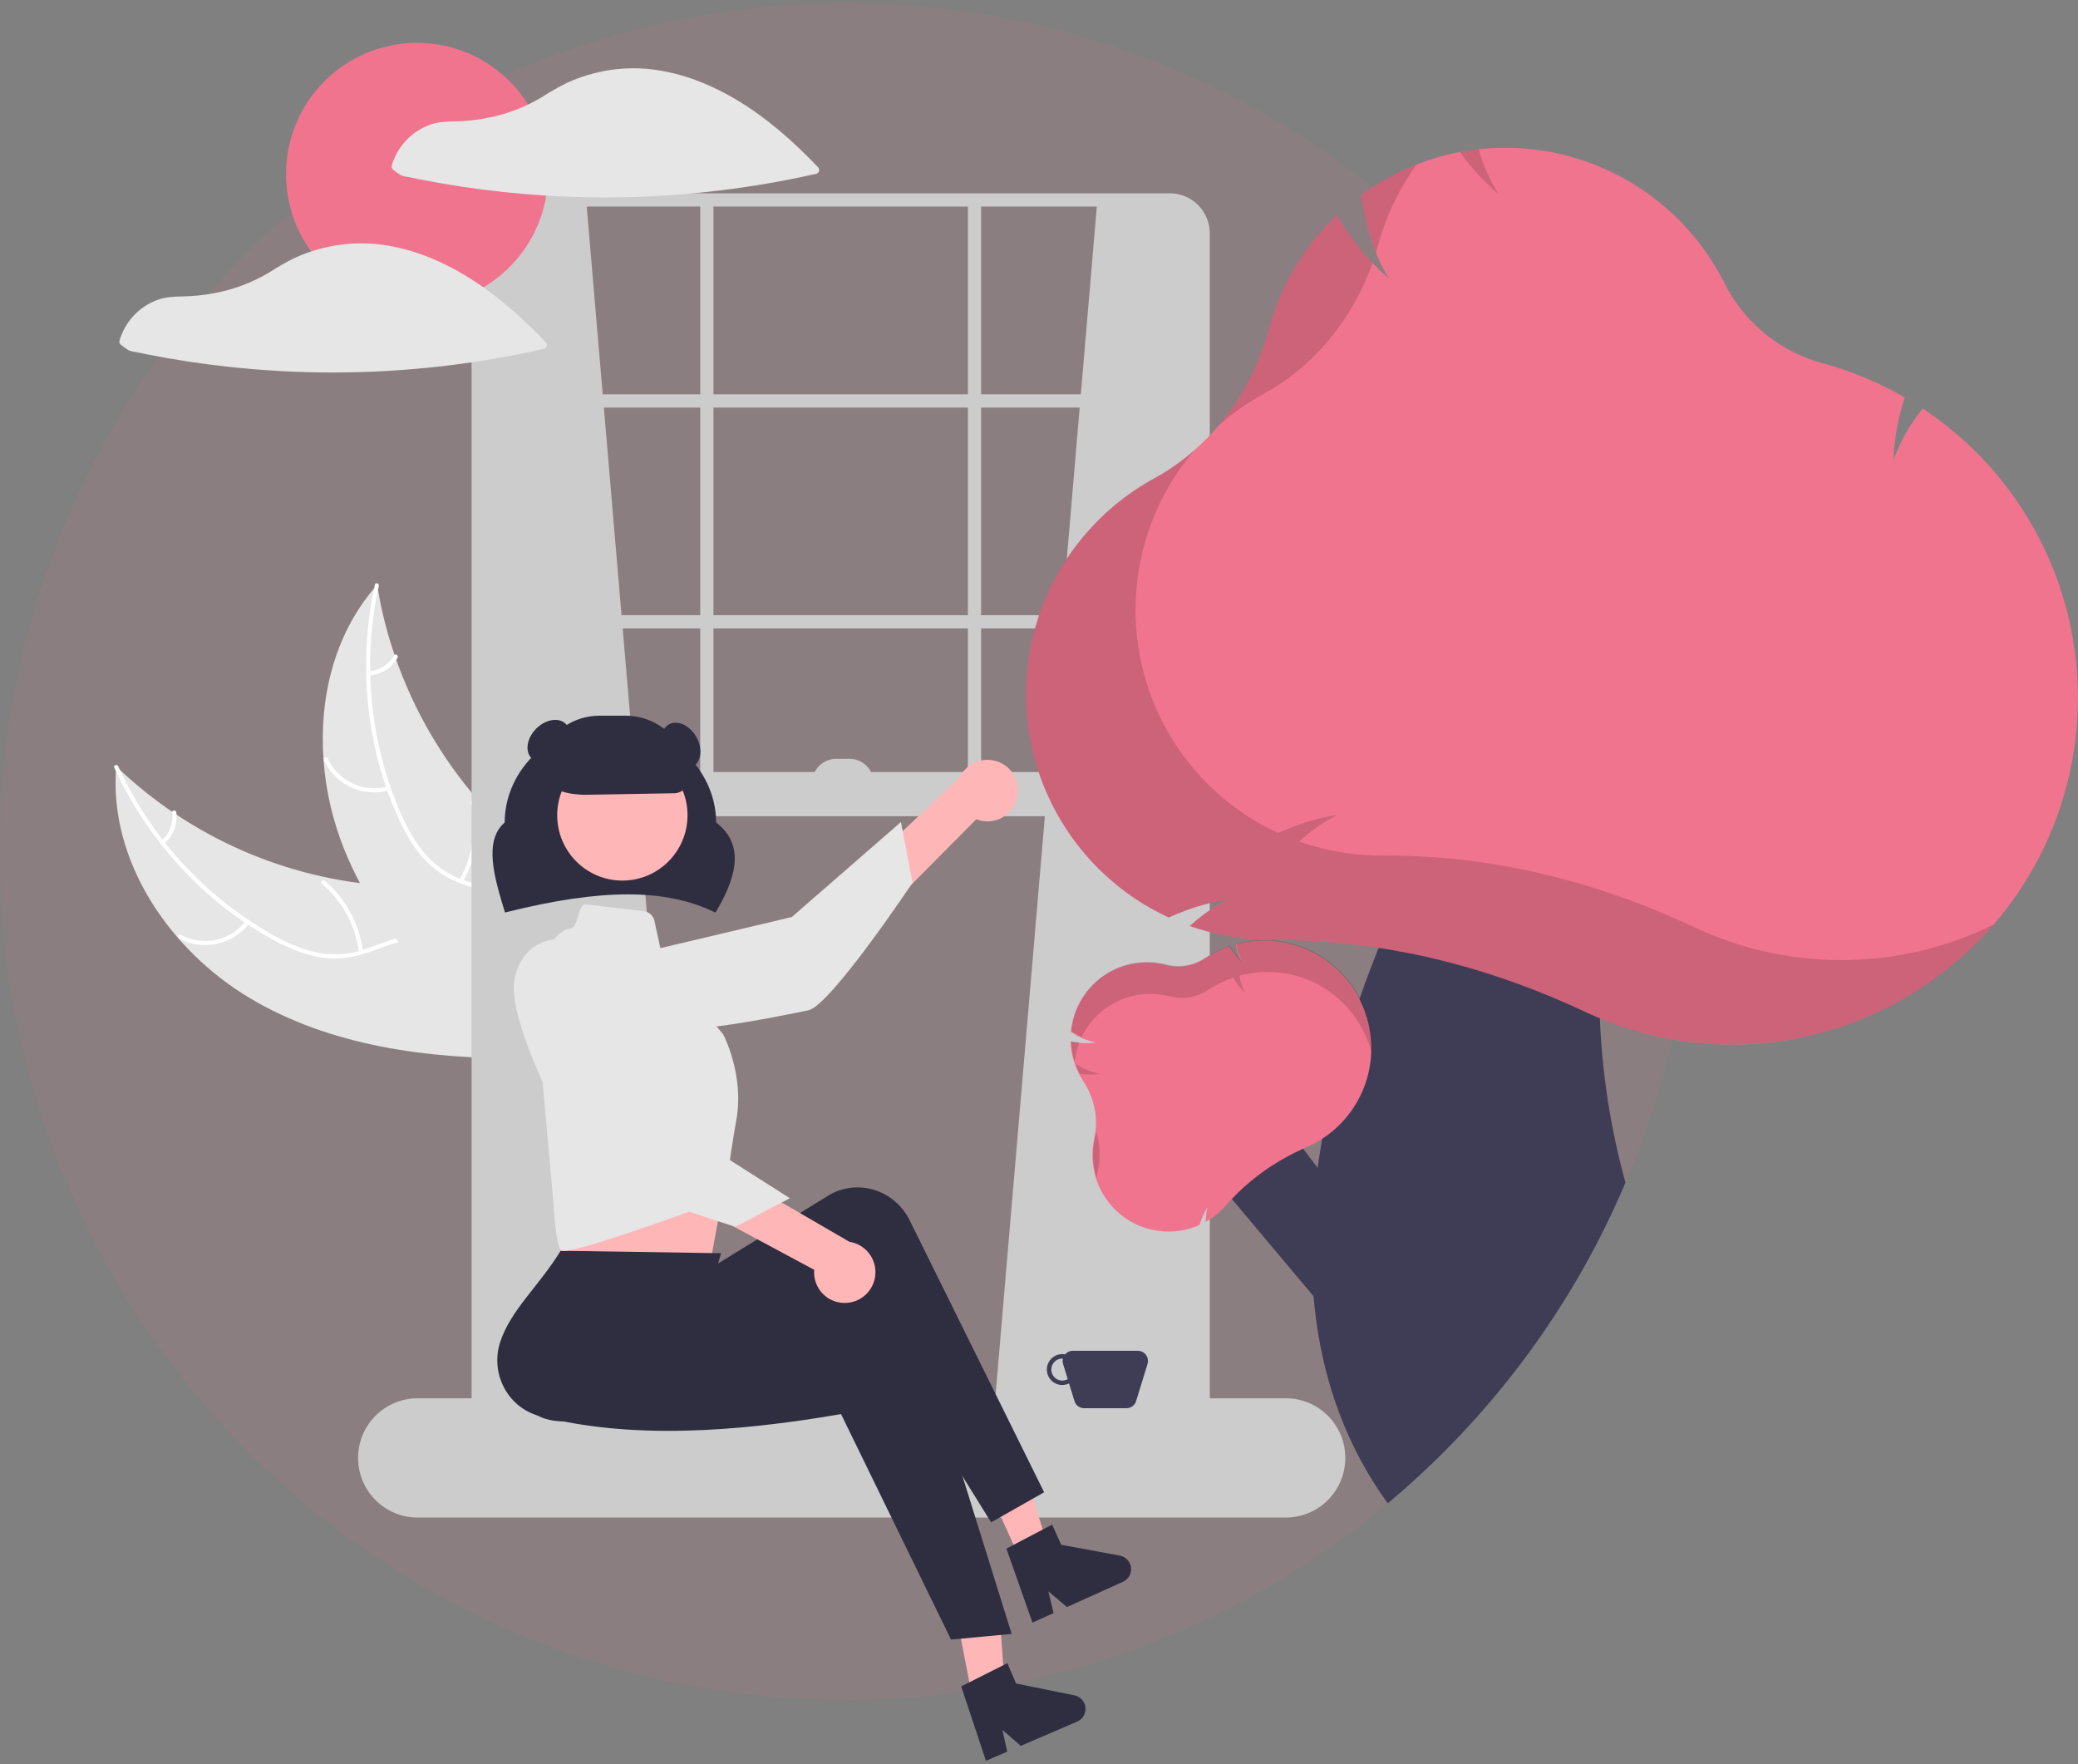 <svg width="311" height="264" viewBox="0 0 311 264" fill="none" xmlns="http://www.w3.org/2000/svg">
<rect x="0" y="0" width="311" height="264" fill="#808080" stroke="none"/>
<g clip-path="url(#clip0_703_4816)">
<path opacity="0.1" d="M253.285 127.433C253.285 131.129 253.13 134.787 252.82 138.408C252.576 141.234 252.243 144.035 251.821 146.811C251.372 149.749 250.822 152.653 250.172 155.521V155.524C249.746 157.411 249.279 159.284 248.77 161.14C247.293 166.538 245.456 171.83 243.272 176.98C242.797 178.101 242.307 179.214 241.801 180.319C239.888 184.504 237.745 188.581 235.384 192.53C228.76 203.619 220.492 213.634 210.863 222.23C209.821 223.159 208.764 224.072 207.694 224.971C184.959 244.006 156.266 254.413 126.642 254.367C56.699 254.367 0 197.538 0 127.433C0 57.329 56.699 0.5 126.642 0.5C155.246 0.455 183.014 10.159 205.388 28.019C206.437 28.852 207.473 29.703 208.495 30.574C213.484 34.815 218.14 39.434 222.422 44.391H222.426C242.37 67.434 253.33 96.928 253.285 127.433Z" fill="#F0748D"/>
<path d="M37.385 149.359C25.32 142.163 16.215 128.713 17.397 114.691C28.427 125.272 42.835 131.601 58.072 132.56C63.95 132.908 70.523 132.682 74.85 136.684C77.542 139.175 78.796 142.924 79.001 146.591C79.207 150.257 78.474 153.904 77.745 157.502L77.996 158.384C63.957 158.437 49.449 156.556 37.385 149.359Z" fill="#E6E6E6"/>
<path d="M17.691 114.676C22.525 125.268 30.566 134.064 40.671 139.815C42.843 141.033 45.153 142.08 47.607 142.566C50.003 143.021 52.477 142.824 54.772 141.997C56.927 141.269 59.047 140.273 61.341 140.083C63.759 139.882 65.998 140.817 67.756 142.455C69.908 144.458 71.214 147.118 72.4 149.763C73.717 152.7 75.039 155.771 77.564 157.883C77.87 158.139 77.456 158.6 77.15 158.344C72.757 154.67 72.04 148.516 68.528 144.189C66.889 142.169 64.633 140.633 61.953 140.673C59.609 140.709 57.422 141.733 55.247 142.489C52.962 143.284 50.674 143.657 48.262 143.307C45.795 142.95 43.44 141.991 41.246 140.834C36.29 138.171 31.783 134.744 27.89 130.678C23.42 126.062 19.772 120.714 17.102 114.865C16.937 114.503 17.527 114.317 17.691 114.676Z" fill="white"/>
<path d="M37.308 138.155C36.116 139.724 34.405 140.816 32.483 141.237C30.561 141.658 28.552 141.381 26.815 140.455C26.464 140.266 26.74 139.711 27.092 139.9C28.707 140.765 30.579 141.023 32.368 140.627C34.157 140.232 35.746 139.208 36.848 137.741C37.088 137.422 37.547 137.838 37.308 138.155Z" fill="white"/>
<path d="M53.728 142.511C53.226 138.511 51.238 134.848 48.161 132.251C47.856 131.994 48.27 131.533 48.575 131.79C51.772 134.498 53.832 138.314 54.346 142.478C54.394 142.874 53.776 142.905 53.728 142.511Z" fill="white"/>
<path d="M24.188 125.771C24.775 125.261 25.227 124.612 25.503 123.883C25.779 123.154 25.87 122.368 25.767 121.596C25.714 121.2 26.332 121.169 26.385 121.563C26.494 122.417 26.393 123.285 26.09 124.091C25.787 124.897 25.292 125.616 24.648 126.186C24.592 126.245 24.515 126.28 24.434 126.284C24.353 126.288 24.273 126.262 24.211 126.209C24.15 126.154 24.114 126.077 24.11 125.995C24.105 125.913 24.133 125.833 24.188 125.771Z" fill="white"/>
<path d="M56.448 87.527C56.488 87.773 56.529 88.02 56.574 88.269C57.136 91.578 57.965 94.836 59.053 98.01C59.133 98.257 59.218 98.506 59.306 98.75C62.009 106.37 66.1 113.421 71.371 119.544C73.471 121.979 75.752 124.25 78.196 126.338C81.57 129.221 85.458 132.078 87.622 135.8C87.852 136.186 88.058 136.586 88.239 136.997L79.049 158.009C79.004 158.046 78.964 158.086 78.919 158.123L78.591 158.979C78.457 158.88 78.321 158.775 78.187 158.676C78.11 158.619 78.034 158.557 77.956 158.5C77.905 158.461 77.854 158.421 77.806 158.388C77.789 158.375 77.772 158.362 77.759 158.351C77.711 158.318 77.669 158.283 77.626 158.252C76.862 157.665 76.101 157.071 75.343 156.472C75.338 156.469 75.338 156.469 75.335 156.463C69.569 151.877 64.134 146.769 59.645 140.996C59.51 140.823 59.37 140.647 59.239 140.464C57.23 137.85 55.438 135.077 53.88 132.171C53.032 130.577 52.265 128.941 51.582 127.269C49.826 122.946 48.758 118.373 48.42 113.718C47.746 104.438 50.041 95.045 55.988 88.057C56.141 87.878 56.291 87.704 56.448 87.527Z" fill="#E6E6E6"/>
<path d="M56.693 87.691C54.191 99.065 55.327 110.94 59.941 121.63C60.944 123.914 62.159 126.144 63.827 128.013C65.466 129.822 67.56 131.158 69.889 131.882C72.047 132.6 74.338 133.085 76.284 134.317C78.335 135.616 79.561 137.714 79.981 140.083C80.496 142.981 79.941 145.892 79.299 148.72C78.587 151.86 77.797 155.11 78.545 158.32C78.635 158.709 78.028 158.827 77.938 158.439C76.637 152.853 79.76 147.507 79.556 141.932C79.46 139.331 78.582 136.743 76.418 135.158C74.525 133.772 72.164 133.27 69.972 132.561C67.671 131.817 65.62 130.734 63.904 129C62.149 127.226 60.844 125.039 59.788 122.791C57.431 117.674 55.891 112.218 55.224 106.622C54.428 100.24 54.728 93.768 56.109 87.487C56.195 87.098 56.778 87.305 56.693 87.691Z" fill="white"/>
<path d="M58.253 118.276C56.359 118.808 54.337 118.648 52.549 117.825C50.762 117.001 49.324 115.567 48.494 113.779C48.327 113.417 48.881 113.14 49.048 113.503C49.818 115.169 51.157 116.505 52.824 117.268C54.49 118.032 56.374 118.173 58.135 117.667C58.518 117.557 58.634 118.167 58.253 118.276Z" fill="white"/>
<path d="M68.747 131.662C70.748 128.165 71.362 124.041 70.465 120.111C70.375 119.722 70.983 119.603 71.072 119.992C71.998 124.083 71.351 128.374 69.26 132.008C69.06 132.354 68.548 132.006 68.747 131.662Z" fill="white"/>
<path d="M55.216 100.47C55.992 100.417 56.742 100.172 57.4 99.757C58.058 99.341 58.603 98.768 58.985 98.09C59.18 97.741 59.692 98.09 59.498 98.436C59.072 99.184 58.47 99.816 57.744 100.276C57.018 100.737 56.191 101.013 55.334 101.079C55.254 101.092 55.172 101.074 55.105 101.028C55.037 100.983 54.99 100.913 54.971 100.834C54.956 100.753 54.973 100.67 55.019 100.602C55.065 100.534 55.136 100.486 55.216 100.47Z" fill="white"/>
<path d="M87.726 29.919L103.227 211.789L72.226 214.125V32.233C75.92 29.783 81.223 29.4 87.726 29.919Z" fill="#CCCCCC"/>
<path d="M164.239 29.919L148.739 211.789L179.74 214.125V32.233C176.046 29.783 170.743 29.4 164.239 29.919Z" fill="#CCCCCC"/>
<path d="M175.098 221.642H76.538C74.957 221.64 73.442 221.01 72.325 219.89C71.207 218.77 70.579 217.251 70.577 215.667V34.902C70.579 33.318 71.207 31.8 72.325 30.68C73.442 29.56 74.957 28.93 76.538 28.928H175.098C176.679 28.93 178.194 29.56 179.311 30.68C180.429 31.8 181.057 33.318 181.059 34.902V215.667C181.057 217.251 180.429 218.77 179.311 219.89C178.194 221.01 176.679 221.64 175.098 221.642ZM76.538 30.911C75.482 30.912 74.47 31.333 73.723 32.081C72.977 32.83 72.557 33.844 72.556 34.902V215.667C72.557 216.725 72.977 217.74 73.723 218.488C74.47 219.236 75.482 219.657 76.538 219.658H175.098C176.154 219.657 177.166 219.236 177.913 218.488C178.659 217.74 179.079 216.725 179.08 215.667V34.902C179.079 33.844 178.659 32.83 177.913 32.081C177.166 31.333 176.154 30.912 175.098 30.911L76.538 30.911Z" fill="#CCCCCC"/>
<path d="M180.07 59.008H71.566V60.992H180.07V59.008Z" fill="#CCCCCC"/>
<path d="M180.07 92.064H71.566V94.047H180.07V92.064Z" fill="#CCCCCC"/>
<path d="M106.777 29.919H104.798V120.161H106.777V29.919Z" fill="#CCCCCC"/>
<path d="M146.838 29.919H144.859V120.161H146.838V29.919Z" fill="#CCCCCC"/>
<path d="M192.437 227.096H62.497C60.135 227.096 57.87 226.156 56.2 224.482C54.53 222.808 53.592 220.538 53.592 218.171C53.592 215.804 54.53 213.534 56.2 211.86C57.87 210.186 60.135 209.246 62.497 209.246H192.437C194.799 209.246 197.064 210.186 198.734 211.86C200.404 213.534 201.342 215.804 201.342 218.171C201.342 220.538 200.404 222.808 198.734 224.482C197.064 226.156 194.799 227.096 192.437 227.096Z" fill="#CCCCCC"/>
<path d="M180.07 115.533H72.226V122.145H180.07V115.533Z" fill="#CCCCCC"/>
<path d="M107.084 136.574L106.947 136.507C99.595 132.948 89.968 132.951 75.73 136.519L75.578 136.557L75.533 136.407C74.027 131.457 72.32 125.851 75.526 123.093C75.571 114.999 82.654 108.427 91.355 108.427C100.053 108.427 107.136 114.995 107.183 123.087C111.951 126.741 109.679 132.14 107.161 136.442L107.084 136.574Z" fill="#2F2E41"/>
<path d="M152.27 119.242C152.138 119.898 151.864 120.517 151.468 121.056C151.072 121.594 150.563 122.039 149.976 122.359C149.39 122.678 148.741 122.865 148.075 122.906C147.408 122.948 146.741 122.842 146.12 122.597L120.14 148.765L117.822 140.64L143.625 116.339C144.105 115.32 144.942 114.514 145.975 114.072C147.009 113.63 148.169 113.584 149.234 113.942C150.3 114.3 151.197 115.037 151.757 116.014C152.316 116.991 152.499 118.14 152.27 119.242Z" fill="#FFB6B6"/>
<path d="M88.059 144.435C88.059 144.435 85.702 149.789 91.518 153.09C97.334 156.392 117.662 151.83 120.96 151.193C124.259 150.557 136.578 132.078 136.578 132.078L134.836 123.016L118.498 137.232L88.059 144.435Z" fill="#E6E6E6"/>
<path d="M83.769 174.042L84.099 180.322C84.099 180.322 83.125 185.886 83.926 187.086C84.72 188.281 106.402 188.432 106.402 188.432C106.402 188.432 107.834 180.691 109.068 173.916L83.769 174.042Z" fill="#FFB6B6"/>
<path d="M146.105 257.085L150.638 256.167L149.341 237.816L142.651 239.171L146.105 257.085Z" fill="#FFB6B6"/>
<path d="M152.598 233.204L156.812 231.305L151.345 213.747L145.126 216.55L152.598 233.204Z" fill="#FFB6B6"/>
<path d="M156.268 223.311L148.334 227.814L128.767 196.298C115.03 205.574 101.597 210.016 88.056 212.386C83.478 213.203 78.81 212.789 77.931 208.119C77.89 207.9 77.857 207.681 77.833 207.46C77.292 202.359 83.624 195.82 84.428 189.578L101.756 188.535L103.893 191.281L123.932 178.933C127.962 176.45 133.262 177.793 135.77 181.933C135.903 182.152 136.026 182.376 136.139 182.605L156.268 223.311Z" fill="#2F2E41"/>
<path d="M151.412 244.512L142.333 245.358L125.872 211.614C109.549 214.428 94.149 215.33 80.829 211.926C76.319 210.789 73.562 206.122 74.671 201.501C74.723 201.285 74.783 201.071 74.851 200.86C76.445 195.985 80.618 192.535 83.906 187.173L107.921 187.539L105.239 196.815L128.567 193.789C133.259 193.181 137.544 196.584 138.137 201.392C138.169 201.645 138.189 201.9 138.199 202.156L151.412 244.512Z" fill="#2F2E41"/>
<path d="M93.146 131.776C98.531 131.776 102.897 127.4 102.897 122.002C102.897 116.604 98.531 112.229 93.146 112.229C87.76 112.229 83.394 116.604 83.394 122.002C83.394 127.4 87.76 131.776 93.146 131.776Z" fill="#FFB6B6"/>
<path d="M87.429 135.304L96.37 136.359C96.747 136.403 97.101 136.564 97.382 136.82C97.663 137.076 97.858 137.413 97.939 137.785L99.361 144.306L108.225 154.768C108.225 154.768 111.408 160.75 110.214 167.529C109.021 174.309 108.496 179.346 108.496 179.346C108.496 179.346 84.719 188.281 83.923 187.085C83.128 185.889 82.869 180.455 82.869 180.455L79.686 144.963C79.686 144.963 83.267 138.981 85.257 138.981C86.54 138.938 86.376 136.042 87.429 135.304Z" fill="#E6E6E6"/>
<path d="M108.738 181.528C109.992 181.528 111.008 180.306 111.008 178.797C111.008 177.289 109.992 176.067 108.738 176.067C107.484 176.067 106.468 177.289 106.468 178.797C106.468 180.306 107.484 181.528 108.738 181.528Z" fill="#E6E6E6"/>
<path d="M143.856 252.36L150.766 248.888L152.069 251.934L160.807 253.704C161.239 253.792 161.631 254.015 161.927 254.342C162.223 254.669 162.407 255.082 162.452 255.521C162.498 255.96 162.402 256.402 162.178 256.782C161.955 257.163 161.616 257.462 161.212 257.635L152.769 261.263L150.025 258.876L150.745 262.132L147.562 263.5L143.856 252.36Z" fill="#2F2E41"/>
<path d="M150.62 231.743L157.469 228.151L158.824 231.173L167.593 232.789C168.026 232.869 168.422 233.085 168.724 233.407C169.025 233.728 169.216 234.138 169.269 234.576C169.322 235.014 169.234 235.458 169.018 235.842C168.801 236.226 168.468 236.531 168.066 236.712L159.688 240.488L156.903 238.149L157.68 241.393L154.521 242.816L150.62 231.743Z" fill="#2F2E41"/>
<path d="M87.574 118.937C84.998 118.941 82.484 118.146 80.376 116.661L80.306 116.611V116.525C80.309 114.027 81.3 111.633 83.062 109.867C84.824 108.101 87.213 107.107 89.705 107.104H93.663C96.155 107.107 98.544 108.101 100.306 109.867C102.068 111.633 103.059 114.027 103.062 116.525C103.059 117.097 102.834 117.645 102.434 118.053C102.034 118.46 101.492 118.695 100.921 118.708L87.797 118.935C87.723 118.936 87.648 118.937 87.574 118.937Z" fill="#2F2E41"/>
<path d="M103.722 114.716C104.983 113.985 105.194 111.984 104.193 110.245C103.191 108.505 101.356 107.688 100.094 108.418C98.832 109.148 98.621 111.15 99.623 112.889C100.625 114.628 102.46 115.446 103.722 114.716Z" fill="#2F2E41"/>
<path d="M83.985 112.776C85.402 111.356 85.715 109.367 84.685 108.335C83.655 107.302 81.671 107.616 80.254 109.036C78.837 110.456 78.524 112.444 79.555 113.477C80.585 114.51 82.569 114.196 83.985 112.776Z" fill="#2F2E41"/>
<path d="M170.287 202.139H160.554C160.335 202.139 160.118 202.186 159.918 202.279C159.719 202.371 159.542 202.506 159.4 202.674C159.041 202.608 158.672 202.628 158.322 202.733C157.972 202.837 157.652 203.024 157.389 203.276C157.125 203.529 156.924 203.841 156.804 204.186C156.684 204.532 156.647 204.901 156.696 205.263C156.746 205.626 156.88 205.971 157.089 206.272C157.298 206.572 157.574 206.818 157.896 206.99C158.218 207.163 158.577 207.256 158.942 207.262C159.307 207.269 159.668 207.189 159.996 207.028L160.803 209.658C160.899 209.969 161.092 210.242 161.353 210.435C161.615 210.629 161.932 210.734 162.257 210.734H168.585C168.91 210.734 169.227 210.629 169.488 210.435C169.75 210.242 169.943 209.969 170.038 209.658L171.741 204.112C171.811 203.884 171.827 203.643 171.787 203.407C171.747 203.172 171.652 202.95 171.511 202.758C171.369 202.566 171.185 202.41 170.973 202.303C170.76 202.195 170.525 202.139 170.287 202.139ZM158.99 206.602C158.552 206.602 158.133 206.428 157.824 206.118C157.514 205.808 157.341 205.387 157.341 204.949C157.341 204.511 157.514 204.09 157.824 203.78C158.133 203.47 158.552 203.296 158.99 203.296C159.02 203.296 159.048 203.303 159.078 203.305C159.012 203.571 159.02 203.85 159.101 204.112L159.797 206.381C159.552 206.524 159.273 206.6 158.99 206.602Z" fill="#3F3D56"/>
<path d="M126.825 194.963C126.16 195.025 125.49 194.94 124.862 194.714C124.233 194.488 123.662 194.127 123.188 193.655C122.715 193.184 122.349 192.615 122.119 191.987C121.889 191.359 121.798 190.688 121.854 190.021L89.389 172.584L96.49 168.027L127.12 185.83C128.231 185.999 129.241 186.57 129.96 187.436C130.679 188.302 131.056 189.402 131.02 190.528C130.983 191.654 130.536 192.727 129.763 193.545C128.99 194.362 127.944 194.867 126.825 194.963Z" fill="#FFB6B6"/>
<path d="M84.324 140.539C84.324 140.539 78.53 139.812 77.043 146.343C75.556 152.875 85.749 171.084 87.304 174.069C88.859 177.053 110.054 183.579 110.054 183.579L118.216 179.307L99.941 167.698L84.324 140.539Z" fill="#E6E6E6"/>
<path d="M125.158 113.55H127.137C128.099 113.55 129.022 113.933 129.702 114.615C130.383 115.297 130.765 116.222 130.765 117.186H121.531C121.531 116.222 121.913 115.297 122.593 114.615C123.274 113.933 124.196 113.55 125.158 113.55Z" fill="#CCCCCC"/>
<path d="M62.412 45.709C73.238 45.709 82.015 36.911 82.015 26.06C82.015 15.208 73.238 6.411 62.412 6.411C51.585 6.411 42.808 15.208 42.808 26.06C42.808 36.911 51.585 45.709 62.412 45.709Z" fill="#F0748D"/>
<path d="M122.434 25.036C117.246 19.581 111.22 14.604 104.087 11.975C102.1 11.239 100.04 10.72 97.942 10.427C97.925 10.425 97.909 10.428 97.892 10.427C97.858 10.418 97.824 10.411 97.789 10.406C94.855 10.032 91.877 10.212 89.009 10.938C87.606 11.29 86.238 11.768 84.921 12.365C83.599 13.012 82.318 13.739 81.085 14.544C78.476 16.11 75.603 17.184 72.608 17.714C71.105 17.985 69.583 18.135 68.055 18.161C66.731 18.188 65.481 18.234 64.225 18.714C62.884 19.219 61.68 20.032 60.708 21.087C59.736 22.142 59.023 23.41 58.627 24.79C58.596 24.913 58.605 25.042 58.653 25.16C58.701 25.277 58.784 25.376 58.892 25.443C59.231 25.686 59.562 25.963 59.919 26.18C60.237 26.326 60.576 26.418 60.923 26.454C61.49 26.575 62.058 26.691 62.627 26.804C64.722 27.22 66.826 27.588 68.938 27.909C73.213 28.557 77.511 29.014 81.832 29.279C90.487 29.805 99.173 29.543 107.782 28.498C112.62 27.91 117.425 27.077 122.179 26.002C122.276 25.974 122.363 25.921 122.433 25.849C122.503 25.777 122.553 25.688 122.579 25.591C122.604 25.494 122.604 25.392 122.579 25.294C122.554 25.197 122.504 25.108 122.434 25.036Z" fill="#E6E6E6"/>
<path d="M63.342 38.173C61.355 37.438 59.295 36.919 57.197 36.626C57.18 36.623 57.164 36.627 57.147 36.625C57.113 36.617 57.079 36.61 57.044 36.605C54.11 36.23 51.132 36.41 48.264 37.136C46.861 37.489 45.493 37.967 44.176 38.563C42.853 39.21 41.572 39.938 40.34 40.742C37.73 42.308 34.858 43.382 31.863 43.912C30.36 44.183 28.837 44.333 27.31 44.36C25.985 44.386 24.736 44.433 23.48 44.913C22.139 45.418 20.935 46.23 19.963 47.285C18.991 48.34 18.278 49.608 17.882 50.988C17.851 51.111 17.86 51.241 17.908 51.358C17.956 51.475 18.039 51.575 18.147 51.641C18.486 51.885 18.817 52.161 19.174 52.379C19.491 52.524 19.831 52.617 20.178 52.653C20.745 52.773 21.313 52.889 21.882 53.002C23.977 53.418 26.081 53.787 28.193 54.107C32.468 54.756 36.766 55.213 41.087 55.478C49.742 56.003 58.428 55.742 67.037 54.696C71.875 54.109 76.68 53.276 81.434 52.2C81.53 52.172 81.618 52.119 81.688 52.047C81.758 51.975 81.808 51.886 81.833 51.789C81.859 51.692 81.859 51.59 81.834 51.493C81.808 51.395 81.758 51.306 81.689 51.234C76.5 45.779 70.475 40.803 63.342 38.173Z" fill="#E6E6E6"/>
<path d="M204.713 184.652L189.638 164.802L177.742 171.544L202.949 201.546L204.713 184.652Z" fill="#3F3D56"/>
<path d="M239.44 152.384C239.775 160.703 241.061 168.955 243.272 176.98C242.797 178.101 242.307 179.214 241.801 180.319C239.888 184.504 237.745 188.581 235.384 192.53C228.76 203.619 220.492 213.634 210.863 222.23C209.821 223.159 208.764 224.073 207.694 224.971C201.589 216.535 198.294 207.226 196.992 197.647C196.827 196.43 196.692 195.201 196.589 193.978V193.971C196.339 190.999 196.259 188.014 196.349 185.033C196.352 184.795 196.359 184.553 196.368 184.312C196.484 181.126 196.771 177.932 197.203 174.769V174.766C197.252 174.402 197.302 174.038 197.358 173.675C197.516 172.584 197.694 171.493 197.889 170.409C199.021 164.156 200.602 157.993 202.618 151.967V151.964C202.674 151.789 202.73 151.617 202.793 151.445C203.011 150.79 203.232 150.143 203.459 149.495C203.473 149.444 203.491 149.394 203.512 149.346C203.805 148.5 204.105 147.66 204.412 146.827C204.495 146.596 204.58 146.364 204.669 146.133C205.016 145.204 205.369 144.282 205.728 143.373C205.84 143.082 205.956 142.791 206.071 142.503C206.16 142.282 206.246 142.06 206.338 141.842V141.839C206.863 140.54 207.394 139.266 207.931 138.018C209.438 134.507 210.988 131.205 212.499 128.161L212.502 128.157C218.772 115.553 224.471 107.369 224.471 107.369L245.871 114.31C243.318 118.849 241.343 125.543 240.261 133.44C239.428 139.716 239.153 146.055 239.44 152.38L239.44 152.384Z" fill="#3F3D56"/>
<path d="M203.871 150.364C203.746 150.07 203.604 149.782 203.459 149.495C202.707 148.035 201.738 146.697 200.587 145.528C200.415 145.353 200.237 145.178 200.052 145.012C198.066 143.178 195.65 141.876 193.028 141.225C190.407 140.575 187.664 140.597 185.053 141.29L185.04 141.297L184.941 141.323L184.964 141.436C185.063 141.959 185.206 142.474 185.393 142.973C185.442 143.108 185.498 143.237 185.554 143.366C185.577 143.426 185.607 143.479 185.633 143.538C185.633 143.538 185.63 143.541 185.637 143.541C185.637 143.545 185.64 143.548 185.64 143.551C185.703 143.674 185.762 143.799 185.828 143.918C185.693 143.789 185.564 143.657 185.439 143.522C185.317 143.396 185.205 143.264 185.093 143.131C184.708 142.682 184.361 142.202 184.054 141.697L184.001 141.608L183.909 141.644C182.664 142.076 181.477 142.659 180.373 143.379L180.254 143.459C179.412 144.013 178.462 144.384 177.467 144.547C176.473 144.71 175.455 144.661 174.48 144.404C172.943 144.007 171.34 143.934 169.774 144.191C168.207 144.448 166.711 145.028 165.381 145.895C164.499 146.471 163.702 147.167 163.013 147.964C162.953 148.034 162.894 148.106 162.835 148.176C162.709 148.328 162.59 148.483 162.475 148.642C161.235 150.303 160.474 152.273 160.275 154.337L160.269 154.413L160.331 154.456C161.447 155.223 162.709 155.75 164.038 156.003C163.204 156.12 162.358 156.141 161.519 156.066H161.515C161.135 156.035 160.756 155.982 160.381 155.908L160.312 155.894H160.308L160.223 155.878L160.236 156.036C160.334 158.056 160.968 160.013 162.073 161.705L162.106 161.752C162.118 161.769 162.129 161.786 162.139 161.805C162.607 162.522 162.996 163.288 163.3 164.089C164.071 166.079 164.24 168.253 163.788 170.34C163.275 172.571 163.446 174.906 164.276 177.039C165.107 179.172 166.559 181.005 168.444 182.299C170.1 183.441 172.03 184.12 174.034 184.266C174.308 184.289 174.585 184.302 174.862 184.302C176.448 184.307 178.018 183.979 179.47 183.34L179.522 183.321L179.536 183.261C179.815 182.358 180.207 181.494 180.703 180.689C180.541 181.323 180.459 181.975 180.459 182.63V182.848L180.647 182.739C180.809 182.643 180.973 182.54 181.122 182.445C182.013 181.861 182.819 181.159 183.519 180.355C183.793 180.038 184.07 179.731 184.36 179.423L184.364 179.42C184.928 178.818 185.525 178.23 186.145 177.668C187.464 176.481 188.875 175.401 190.366 174.438C191.856 173.48 193.413 172.631 195.026 171.9H195.029C195.211 171.814 195.396 171.731 195.577 171.652C196.38 171.301 197.153 170.886 197.889 170.409C197.915 170.392 197.938 170.379 197.961 170.363C201.149 168.27 203.493 165.112 204.576 161.45C205.658 157.788 205.408 153.859 203.871 150.364Z" fill="#F0748D"/>
<path opacity="0.15" d="M164.331 175.033C164.241 175.435 164.173 175.841 164.127 176.251C163.513 174.306 163.424 172.233 163.869 170.242C163.937 169.938 163.989 169.63 164.029 169.32C164.639 171.163 164.743 173.136 164.331 175.033Z" fill="black"/>
<path opacity="0.15" d="M164.58 160.694C163.604 160.83 162.613 160.835 161.635 160.708C161.379 160.224 161.157 159.722 160.973 159.206C162.062 159.943 163.29 160.449 164.58 160.694Z" fill="black"/>
<path opacity="0.15" d="M161.556 155.96C161.196 156.884 160.956 157.852 160.844 158.838C160.543 157.898 160.365 156.924 160.315 155.939L160.307 155.78L160.463 155.811C160.825 155.879 161.19 155.929 161.556 155.96Z" fill="black"/>
<path opacity="0.15" d="M165.466 145.797C166.795 144.929 168.29 144.347 169.856 144.09C171.421 143.833 173.023 143.906 174.56 144.304C175.535 144.562 176.553 144.612 177.549 144.449C178.544 144.287 179.495 143.916 180.338 143.36L180.457 143.282C181.559 142.559 182.746 141.975 183.99 141.542L184.085 141.509L184.137 141.595C184.629 142.41 185.225 143.158 185.91 143.818C185.494 143.041 185.203 142.203 185.047 141.336L185.024 141.221L185.137 141.191C187.585 140.542 190.153 140.482 192.629 141.016C195.105 141.55 197.42 142.663 199.385 144.265C201.351 145.867 202.91 147.912 203.937 150.233C204.963 152.554 205.428 155.085 205.293 157.62C204.773 155.553 203.85 153.61 202.576 151.904C201.302 150.197 199.703 148.761 197.871 147.679C196.039 146.596 194.011 145.889 191.904 145.597C189.798 145.306 187.655 145.437 185.599 145.982L185.486 146.012L185.509 146.126C185.665 146.994 185.956 147.832 186.372 148.609C185.687 147.948 185.091 147.201 184.599 146.386L184.547 146.3L184.452 146.333C183.208 146.766 182.021 147.35 180.919 148.072L180.8 148.151C179.957 148.706 179.007 149.077 178.011 149.24C177.016 149.403 175.997 149.353 175.022 149.095C172.469 148.431 169.765 148.675 167.371 149.786C164.978 150.896 163.043 152.805 161.896 155.186C161.385 154.94 160.891 154.663 160.414 154.356L160.349 154.315L160.357 154.239C160.521 152.537 161.066 150.895 161.95 149.433C162.834 147.972 164.036 146.729 165.466 145.797Z" fill="black"/>
<path d="M288.072 61.336L287.759 61.127L287.531 61.425C285.77 63.647 284.369 66.134 283.379 68.793C283.516 65.73 284.05 62.697 284.969 59.772L285.068 59.465L284.784 59.303C281.094 57.208 277.162 55.574 273.076 54.437L272.631 54.318C269.499 53.457 266.584 51.944 264.075 49.877C261.566 47.811 259.52 45.238 258.07 42.325C254.701 35.642 249.378 30.147 242.812 26.574C236.246 23.002 228.748 21.521 221.321 22.33H221.318C221.238 22.337 221.156 22.346 221.077 22.356C220.942 22.37 220.81 22.386 220.678 22.403C220.407 22.439 220.144 22.475 219.88 22.515C219.655 22.548 219.428 22.584 219.204 22.624C219.085 22.641 218.969 22.66 218.854 22.684C218.739 22.703 218.62 22.723 218.504 22.747H218.501C216.287 23.166 214.116 23.791 212.017 24.614H212.014V24.617L211.483 24.826C210.936 25.05 210.393 25.288 209.854 25.54C209.732 25.596 209.613 25.655 209.491 25.712C209.458 25.728 209.422 25.745 209.389 25.764C209.043 25.93 208.7 26.102 208.36 26.283C208.31 26.307 208.261 26.333 208.211 26.359L207.895 26.528C207.199 26.905 206.515 27.305 205.844 27.728C205.787 27.761 205.735 27.794 205.679 27.83C205.619 27.87 205.557 27.91 205.497 27.949C205.461 27.969 205.425 27.996 205.388 28.019C205.286 28.082 205.187 28.148 205.088 28.217C204.89 28.346 204.693 28.478 204.498 28.614C204.297 28.749 204.099 28.892 203.901 29.034L203.703 29.176L203.739 29.42C203.772 29.622 203.802 29.824 203.838 30.022C203.871 30.22 203.904 30.415 203.941 30.61C203.997 30.938 204.059 31.262 204.122 31.576C204.165 31.784 204.204 31.989 204.251 32.191C204.293 32.399 204.34 32.607 204.389 32.815C204.485 33.245 204.587 33.661 204.696 34.071C204.749 34.276 204.805 34.481 204.864 34.683C204.897 34.805 204.93 34.928 204.966 35.047C204.993 35.129 205.019 35.212 205.045 35.294C205.052 35.321 205.059 35.351 205.069 35.38C205.076 35.408 205.085 35.436 205.095 35.463C205.131 35.585 205.167 35.704 205.204 35.82C205.224 35.883 205.243 35.946 205.266 36.005C205.313 36.147 205.362 36.293 205.411 36.431C205.464 36.59 205.52 36.749 205.576 36.904C205.59 36.944 205.603 36.98 205.616 37.02C205.626 37.05 205.636 37.079 205.649 37.109C205.662 37.142 205.675 37.178 205.689 37.212C205.745 37.36 205.801 37.512 205.86 37.661C205.88 37.714 205.9 37.77 205.923 37.823C206.457 39.17 207.114 40.464 207.885 41.691C207.031 40.957 206.209 40.179 205.418 39.357C204.198 38.086 203.073 36.726 202.054 35.288C201.972 35.175 201.889 35.06 201.813 34.944C201.658 34.722 201.507 34.501 201.358 34.276C201.2 34.045 201.048 33.804 200.9 33.566C200.801 33.407 200.702 33.245 200.606 33.086C200.511 32.934 200.422 32.785 200.336 32.633L200.079 32.191H200.075V32.194L199.713 32.551C199.567 32.693 199.422 32.835 199.281 32.977C194.848 37.447 191.637 42.985 189.957 49.059L189.908 49.24L189.858 49.429C189.763 49.766 189.667 50.093 189.565 50.427V50.431C189.466 50.761 189.36 51.092 189.248 51.416C189.146 51.723 189.04 52.027 188.928 52.331C188.892 52.434 188.852 52.536 188.809 52.639C188.74 52.837 188.664 53.032 188.589 53.23C188.552 53.32 188.516 53.412 188.48 53.501C188.391 53.719 188.302 53.938 188.213 54.153C188.199 54.186 188.183 54.222 188.166 54.255C188.14 54.321 188.11 54.387 188.084 54.45C188.015 54.609 187.942 54.771 187.873 54.929C187.823 55.032 187.777 55.138 187.731 55.24C187.711 55.286 187.688 55.333 187.668 55.379C187.546 55.643 187.421 55.904 187.289 56.162C187.141 56.467 186.989 56.771 186.827 57.068C186.686 57.346 186.537 57.617 186.382 57.888C186.115 58.367 185.835 58.843 185.544 59.306C185.432 59.484 185.32 59.663 185.205 59.842C185.178 59.884 185.152 59.927 185.126 59.967C185.03 60.122 184.931 60.271 184.829 60.423C184.76 60.526 184.69 60.628 184.621 60.727C184.506 60.906 184.384 61.078 184.258 61.246C184.225 61.299 184.189 61.349 184.153 61.398C183.968 61.656 183.783 61.907 183.595 62.159C183.589 62.162 183.589 62.165 183.585 62.169C183.579 62.169 183.579 62.172 183.576 62.175C183.493 62.284 183.411 62.393 183.325 62.499C183.213 62.654 183.091 62.806 182.969 62.955C182.771 63.206 182.563 63.461 182.352 63.709C182.345 63.716 182.342 63.722 182.336 63.725C181.243 65.012 180.059 66.219 178.794 67.335C178.77 67.355 178.754 67.375 178.731 67.391C178.553 67.547 178.375 67.702 178.19 67.854C178.114 67.917 178.038 67.98 177.962 68.043C177.837 68.148 177.708 68.254 177.583 68.35C177.568 68.365 177.552 68.379 177.534 68.39C177.422 68.482 177.313 68.568 177.201 68.654C177.065 68.763 176.93 68.866 176.792 68.968C176.139 69.464 175.468 69.932 174.78 70.373C174.678 70.442 174.569 70.512 174.463 70.578C174.401 70.618 174.338 70.657 174.279 70.69C174.028 70.846 173.777 70.998 173.527 71.143C173.276 71.292 173.019 71.434 172.765 71.573C172.221 71.87 171.683 72.181 171.159 72.505C170.895 72.67 170.631 72.836 170.37 73.004C169.335 73.678 168.338 74.4 167.379 75.169C166.421 75.939 165.502 76.756 164.625 77.619C164.517 77.725 164.408 77.834 164.299 77.946C164.081 78.161 163.87 78.379 163.669 78.597C163.346 78.931 163.036 79.275 162.729 79.622C161.112 81.461 159.68 83.457 158.455 85.579C157.84 86.638 157.28 87.729 156.779 88.848C156.4 89.684 156.054 90.54 155.741 91.406C155.533 91.985 155.338 92.569 155.157 93.158C155.068 93.452 154.982 93.75 154.9 94.047C154.619 95.056 154.385 96.074 154.194 97.095C154.039 97.915 153.914 98.736 153.818 99.558C153.768 99.971 153.729 100.384 153.693 100.794C153.608 101.801 153.564 102.81 153.562 103.819C153.557 106.848 153.924 109.865 154.656 112.803C154.817 113.451 154.996 114.096 155.193 114.737C155.292 115.058 155.398 115.375 155.503 115.692C155.77 116.486 156.066 117.271 156.39 118.049C156.585 118.515 156.789 118.978 157.004 119.437C158.366 122.358 160.105 125.088 162.175 127.556C162.515 127.962 162.865 128.362 163.227 128.756C163.23 128.756 163.227 128.759 163.227 128.759C164.125 129.74 165.075 130.671 166.073 131.549H166.076C166.476 131.903 166.881 132.245 167.293 132.577C167.297 132.574 167.297 132.577 167.297 132.577C167.712 132.914 168.131 133.238 168.56 133.552C168.774 133.707 168.992 133.863 169.213 134.018C169.645 134.326 170.086 134.622 170.535 134.907H170.539C170.987 135.198 171.442 135.476 171.904 135.74C172.831 136.273 173.781 136.772 174.757 137.225L174.922 137.301L175.09 137.225C176.655 136.519 178.269 135.925 179.918 135.45C180.281 135.344 180.647 135.248 181.01 135.155C181.927 134.927 182.85 134.736 183.78 134.58C182.874 135.036 181.999 135.551 181.161 136.124C180.512 136.563 179.872 137.043 179.229 137.572C179.014 137.747 178.8 137.929 178.586 138.114L178.051 138.577L178.721 138.798C178.965 138.877 179.209 138.957 179.453 139.029C179.786 139.135 180.116 139.231 180.439 139.32C181.145 139.519 181.855 139.694 182.57 139.846C182.744 139.882 182.916 139.919 183.091 139.955C183.43 140.021 183.773 140.087 184.116 140.147C184.131 140.15 184.145 140.152 184.159 140.153C184.516 140.213 184.875 140.269 185.231 140.319C185.894 140.414 186.557 140.49 187.22 140.547C187.292 140.557 187.365 140.56 187.441 140.563C187.602 140.576 187.761 140.59 187.922 140.6C188.279 140.623 188.638 140.639 188.997 140.652C189.024 140.652 189.047 140.656 189.073 140.656C189.255 140.662 189.436 140.669 189.617 140.672C189.617 140.672 189.617 140.676 189.621 140.672C189.802 140.676 189.984 140.679 190.165 140.679H191.168C191.356 140.679 191.544 140.682 191.735 140.682C191.999 140.682 192.266 140.686 192.53 140.689C192.599 140.689 192.671 140.692 192.744 140.692C193.166 140.699 193.588 140.709 194.01 140.719C194.037 140.719 194.063 140.722 194.09 140.722C194.512 140.735 194.934 140.748 195.356 140.768C195.448 140.771 195.541 140.775 195.636 140.781C196.042 140.798 196.448 140.818 196.853 140.841C196.969 140.847 197.087 140.857 197.206 140.864C197.513 140.881 197.823 140.9 198.13 140.924C198.311 140.933 198.489 140.947 198.67 140.963C199.403 141.019 200.131 141.082 200.864 141.155C201.108 141.175 201.352 141.201 201.596 141.228C202.249 141.297 202.904 141.373 203.561 141.456C203.855 141.489 204.148 141.528 204.442 141.568C204.475 141.571 204.508 141.575 204.541 141.581C204.904 141.631 205.263 141.68 205.626 141.733C205.863 141.766 206.101 141.803 206.338 141.839C206.582 141.876 206.826 141.912 207.07 141.955C207.202 141.975 207.334 141.998 207.469 142.021C207.786 142.071 208.106 142.123 208.426 142.183C208.455 142.186 208.483 142.19 208.512 142.196C209.191 142.315 209.874 142.441 210.553 142.576C210.952 142.652 211.348 142.732 211.744 142.814C212.054 142.877 212.364 142.943 212.674 143.009C212.726 143.019 212.779 143.032 212.832 143.046C212.844 143.049 212.856 143.051 212.868 143.052C213.337 143.155 213.808 143.261 214.277 143.373C215.902 143.75 217.526 144.168 219.148 144.629C219.52 144.732 219.893 144.841 220.266 144.95C220.424 144.996 220.579 145.042 220.734 145.089C221.057 145.184 221.377 145.28 221.7 145.383C221.984 145.469 222.271 145.558 222.554 145.65C222.733 145.707 222.911 145.763 223.089 145.822C223.366 145.908 223.643 145.998 223.916 146.093C224.151 146.166 224.382 146.242 224.612 146.325C224.942 146.434 225.275 146.546 225.605 146.665C225.701 146.698 225.8 146.731 225.895 146.768C226.298 146.907 226.7 147.049 227.102 147.197C227.495 147.34 227.887 147.485 228.276 147.63C228.547 147.733 228.817 147.832 229.084 147.938C229.385 148.054 229.685 148.169 229.981 148.288C230.41 148.457 230.842 148.629 231.271 148.804C231.667 148.963 232.059 149.125 232.455 149.293C232.528 149.323 232.603 149.353 232.676 149.386C233.019 149.528 233.362 149.677 233.702 149.825C233.923 149.918 234.14 150.014 234.358 150.11C235.308 150.526 236.256 150.957 237.204 151.402H237.207C237.801 151.683 238.405 151.951 239.011 152.205C239.153 152.265 239.295 152.324 239.44 152.381C239.681 152.483 239.925 152.579 240.169 152.678C240.327 152.741 240.486 152.804 240.647 152.863C240.881 152.956 241.119 153.045 241.356 153.131C241.607 153.224 241.854 153.316 242.108 153.402C242.197 153.435 242.286 153.465 242.379 153.498C242.672 153.597 242.966 153.696 243.262 153.792C243.292 153.802 243.322 153.812 243.355 153.822C243.665 153.921 243.975 154.02 244.288 154.113C244.313 154.122 244.338 154.13 244.364 154.136C244.7 154.238 245.043 154.338 245.383 154.433C245.884 154.572 246.389 154.704 246.894 154.827C246.986 154.85 247.078 154.873 247.171 154.893C247.441 154.959 247.708 155.022 247.979 155.081C248.266 155.147 248.556 155.207 248.843 155.266C249.133 155.326 249.423 155.385 249.71 155.438C249.865 155.468 250.02 155.498 250.172 155.524L250.577 155.594C250.858 155.643 251.138 155.686 251.422 155.732C251.43 155.732 251.437 155.733 251.445 155.736C251.765 155.785 252.081 155.832 252.401 155.871C252.708 155.914 253.015 155.951 253.321 155.987C253.384 155.994 253.45 156 253.516 156.007C253.77 156.037 254.024 156.066 254.278 156.089C254.35 156.096 254.423 156.103 254.495 156.109C254.746 156.132 254.997 156.156 255.247 156.172C255.298 156.179 255.348 156.182 255.399 156.182C255.623 156.202 255.848 156.218 256.072 156.228C256.23 156.241 256.385 156.248 256.543 156.258C256.626 156.261 256.705 156.265 256.787 156.268C257.005 156.281 257.223 156.288 257.444 156.294C257.711 156.304 257.978 156.311 258.242 156.318C258.562 156.324 258.885 156.327 259.205 156.327H259.212C259.525 156.327 259.841 156.324 260.155 156.318H260.273L260.62 156.308C260.798 156.304 260.976 156.298 261.151 156.291C261.487 156.278 261.82 156.261 262.153 156.241C262.285 156.235 262.42 156.225 262.552 156.218C262.612 156.215 262.674 156.208 262.734 156.205C262.942 156.192 263.146 156.179 263.354 156.162C263.568 156.146 263.786 156.126 264 156.103C264.277 156.076 264.554 156.046 264.831 156.017C265.049 155.994 265.267 155.967 265.481 155.941C265.51 155.938 265.539 155.934 265.567 155.927C265.775 155.904 265.982 155.878 266.187 155.848C266.431 155.815 266.672 155.779 266.912 155.742C266.939 155.739 266.962 155.736 266.988 155.732C267.404 155.666 267.823 155.6 268.241 155.524C268.68 155.445 269.119 155.359 269.554 155.27C269.716 155.237 269.874 155.2 270.036 155.167C270.125 155.147 270.217 155.131 270.303 155.111C270.438 155.081 270.57 155.051 270.702 155.018C270.725 155.015 270.751 155.009 270.774 155.005C270.959 154.966 271.14 154.919 271.325 154.873C271.694 154.784 272.057 154.691 272.42 154.592C272.582 154.552 272.743 154.509 272.898 154.466C272.944 154.453 272.991 154.44 273.033 154.427C273.703 154.238 274.367 154.039 275.025 153.828C275.316 153.736 275.603 153.64 275.889 153.538C276.506 153.326 277.117 153.103 277.723 152.87C277.885 152.81 278.046 152.744 278.208 152.681C278.445 152.586 278.683 152.49 278.917 152.394C279.128 152.305 279.339 152.215 279.554 152.123C279.659 152.08 279.765 152.034 279.87 151.987C280.187 151.848 280.503 151.706 280.817 151.564C281.028 151.465 281.235 151.369 281.443 151.27C281.773 151.111 282.1 150.949 282.426 150.787C282.508 150.744 282.588 150.701 282.667 150.662C282.875 150.556 283.082 150.447 283.293 150.341C283.627 150.163 283.96 149.984 284.289 149.799C284.402 149.739 284.51 149.677 284.623 149.614C284.985 149.409 285.345 149.201 285.701 148.989C286.489 148.516 287.266 148.023 288.033 147.508C288.224 147.383 288.415 147.25 288.603 147.121C288.959 146.877 289.309 146.626 289.659 146.374C289.695 146.348 289.728 146.322 289.764 146.298C289.939 146.169 290.114 146.041 290.288 145.908C290.651 145.634 291.011 145.356 291.37 145.072C291.377 145.069 291.387 145.059 291.397 145.052C291.558 144.923 291.72 144.794 291.878 144.665C292.369 144.265 292.854 143.859 293.329 143.439C293.563 143.237 293.794 143.029 294.022 142.821C294.193 142.666 294.365 142.51 294.533 142.352C294.873 142.031 295.206 141.714 295.536 141.39C295.7 141.231 295.862 141.066 296.027 140.9C296.189 140.735 296.353 140.57 296.515 140.401C296.571 140.345 296.627 140.286 296.683 140.226C296.848 140.051 297.013 139.872 297.178 139.697C297.32 139.545 297.458 139.386 297.6 139.228C297.838 138.963 298.078 138.699 298.312 138.431C298.325 138.416 298.338 138.402 298.352 138.388C298.365 138.372 298.378 138.358 298.388 138.345H298.385C303.179 132.789 306.741 126.276 308.835 119.237C310.929 112.197 311.508 104.793 310.533 97.513C309.558 90.232 307.051 83.243 303.179 77.006C299.307 70.769 294.158 65.428 288.072 61.336Z" fill="#F0748D"/>
<g opacity="0.15">
<path d="M221.318 22.327C221.976 24.694 222.965 26.956 224.256 29.044C222.094 27.183 220.163 25.069 218.503 22.747C219.436 22.571 220.374 22.431 221.318 22.327Z" fill="black"/>
<path d="M189.137 58.932C186.696 60.267 184.414 61.875 182.334 63.725C185.846 59.563 188.413 54.685 189.857 49.429C189.874 49.366 189.892 49.302 189.909 49.239L189.958 49.06C191.692 42.787 195.058 37.089 199.711 32.548L200.077 32.19L200.335 32.632C201.761 35.063 203.468 37.317 205.42 39.348C202.429 47.808 196.608 54.849 189.137 58.932Z" fill="black"/>
<path d="M206.329 36.416L206.28 36.595C206.263 36.658 206.246 36.722 206.228 36.785C206.132 37.133 206.029 37.478 205.924 37.822C204.88 35.113 204.148 32.295 203.74 29.42L203.702 29.177L203.902 29.033C206.411 27.226 209.137 25.741 212.015 24.613C209.431 28.175 207.505 32.173 206.329 36.416Z" fill="black"/>
<path d="M172.766 71.576C174.926 70.391 176.948 68.968 178.794 67.335C175.106 71.638 172.463 76.739 171.071 82.237C169.679 87.736 169.576 93.483 170.771 99.028C171.966 104.573 174.425 109.766 177.957 114.199C181.488 118.631 185.996 122.185 191.127 124.579L191.294 124.657L191.46 124.581C194.231 123.326 197.153 122.437 200.153 121.936C198.281 122.891 196.535 124.079 194.958 125.47L194.425 125.933L195.094 126.154C195.672 126.346 196.25 126.522 196.811 126.678C200.112 127.6 203.524 128.057 206.95 128.038C222.517 127.938 238.205 131.545 253.578 138.759C256.214 139.994 258.949 141.007 261.753 141.787C273.973 145.198 287.02 143.971 298.394 138.342C291.981 145.776 283.596 151.233 274.212 154.081C264.829 156.929 254.831 157.051 245.381 154.431C242.577 153.651 239.843 152.638 237.206 151.403C221.834 144.189 206.146 140.582 190.579 140.682C187.153 140.701 183.74 140.243 180.44 139.322C179.878 139.166 179.3 138.989 178.722 138.798L178.053 138.576L178.587 138.114C180.164 136.723 181.909 135.535 183.781 134.579C180.782 135.081 177.86 135.97 175.088 137.225L174.922 137.3L174.755 137.223C168.594 134.349 163.35 129.815 159.61 124.127C155.87 118.44 153.78 111.823 153.574 105.014C153.368 98.206 155.053 91.473 158.442 85.569C161.831 79.664 166.79 74.82 172.766 71.576Z" fill="black"/>
</g>
</g>
<defs>
<clipPath id="clip0_703_4816">
<rect width="311" height="263" fill="white" transform="translate(0 0.5)"/>
</clipPath>
</defs>
</svg>

